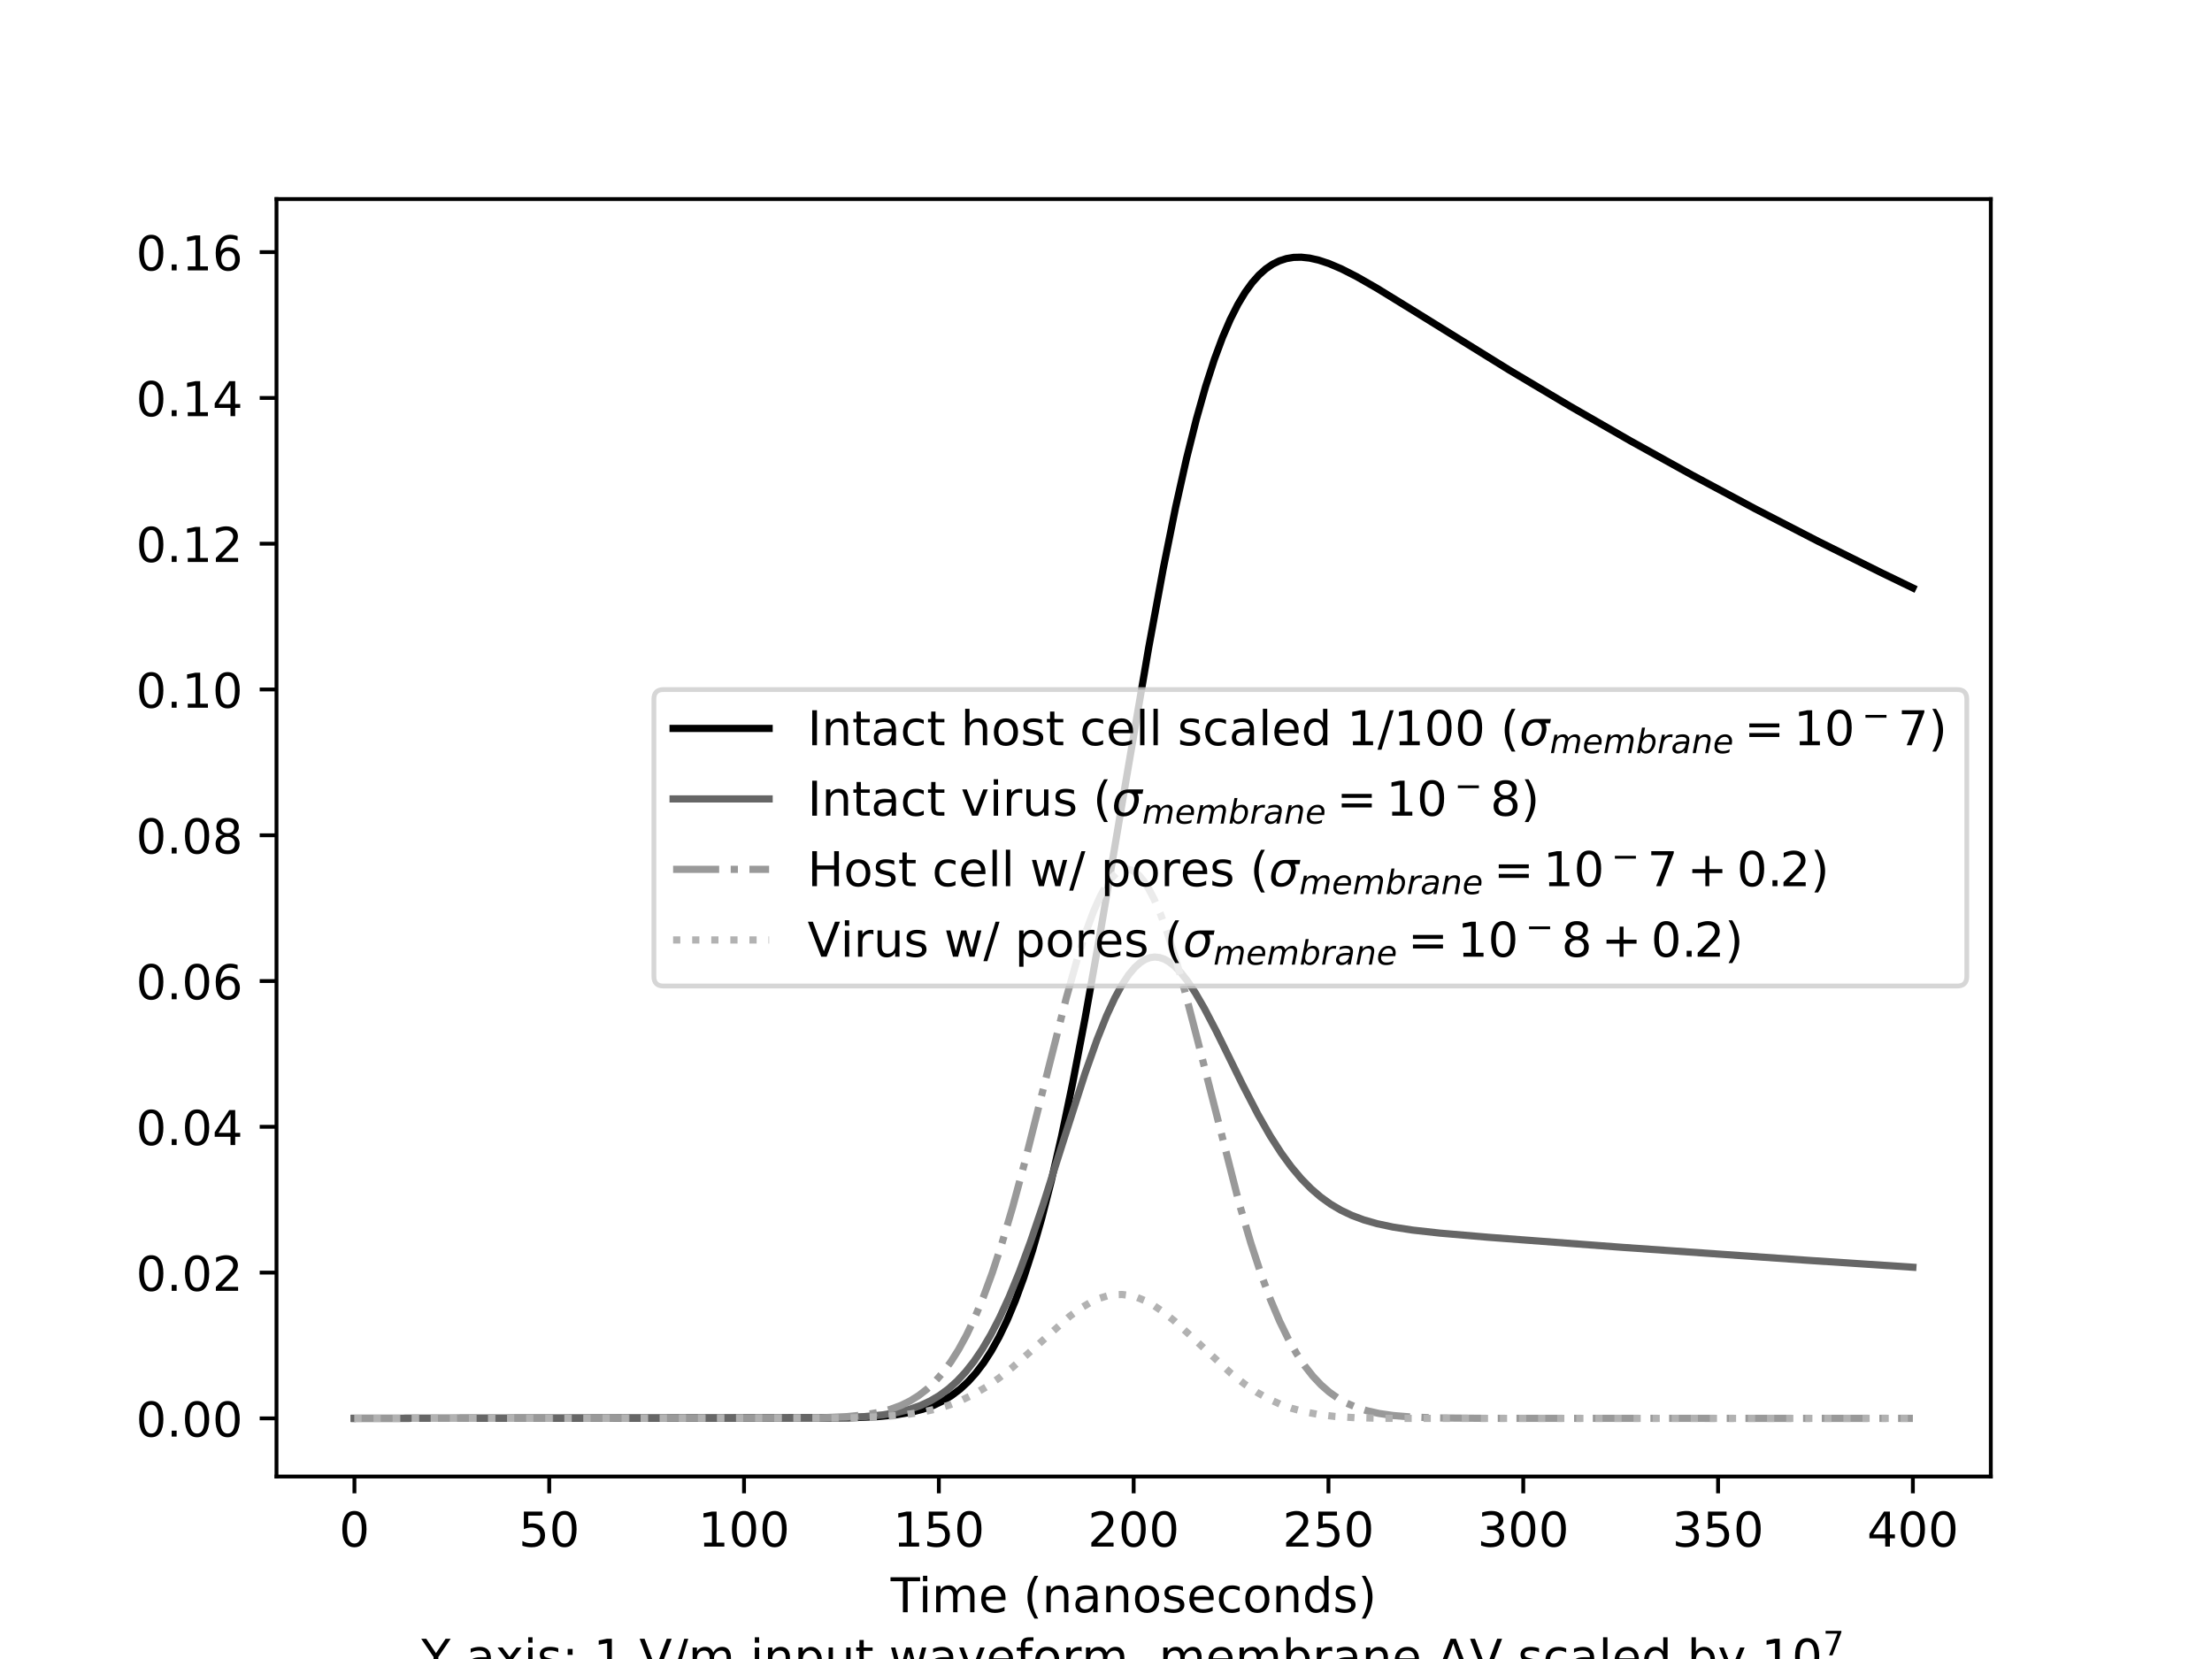 <?xml version="1.0" encoding="utf-8" standalone="no"?>
<!DOCTYPE svg PUBLIC "-//W3C//DTD SVG 1.1//EN"
  "http://www.w3.org/Graphics/SVG/1.1/DTD/svg11.dtd">
<!-- Created with matplotlib (https://matplotlib.org/) -->
<svg height="345.6pt" version="1.1" viewBox="0 0 460.8 345.6" width="460.8pt" xmlns="http://www.w3.org/2000/svg" xmlns:xlink="http://www.w3.org/1999/xlink">
 <defs>
  <style type="text/css">
*{stroke-linecap:butt;stroke-linejoin:round;}
  </style>
 </defs>
 <g id="figure_1">
  <g id="patch_1">
   <path d="M 0 345.6 
L 460.8 345.6 
L 460.8 0 
L 0 0 
z
" style="fill:#ffffff;"/>
  </g>
  <g id="axes_1">
   <g id="patch_2">
    <path d="M 57.6 307.584 
L 414.72 307.584 
L 414.72 41.472 
L 57.6 41.472 
z
" style="fill:#ffffff;"/>
   </g>
   <g id="matplotlib.axis_1">
    <g id="xtick_1">
     <g id="line2d_1">
      <defs>
       <path d="M 0 0 
L 0 3.5 
" id="m7f84794f5f" style="stroke:#000000;stroke-width:0.8;"/>
      </defs>
      <g>
       <use style="stroke:#000000;stroke-width:0.8;" x="73.833" xlink:href="#m7f84794f5f" y="307.584"/>
      </g>
     </g>
     <g id="text_1">
      <!-- 0 -->
      <defs>
       <path d="M 31.781 66.406 
Q 24.172 66.406 20.328 58.906 
Q 16.5 51.422 16.5 36.375 
Q 16.5 21.391 20.328 13.891 
Q 24.172 6.391 31.781 6.391 
Q 39.453 6.391 43.281 13.891 
Q 47.125 21.391 47.125 36.375 
Q 47.125 51.422 43.281 58.906 
Q 39.453 66.406 31.781 66.406 
z
M 31.781 74.219 
Q 44.047 74.219 50.516 64.516 
Q 56.984 54.828 56.984 36.375 
Q 56.984 17.969 50.516 8.266 
Q 44.047 -1.422 31.781 -1.422 
Q 19.531 -1.422 13.062 8.266 
Q 6.594 17.969 6.594 36.375 
Q 6.594 54.828 13.062 64.516 
Q 19.531 74.219 31.781 74.219 
z
" id="DejaVuSans-48"/>
      </defs>
      <g transform="translate(70.651 322.182)scale(0.1 -0.1)">
       <use xlink:href="#DejaVuSans-48"/>
      </g>
     </g>
    </g>
    <g id="xtick_2">
     <g id="line2d_2">
      <g>
       <use style="stroke:#000000;stroke-width:0.8;" x="114.415" xlink:href="#m7f84794f5f" y="307.584"/>
      </g>
     </g>
     <g id="text_2">
      <!-- 50 -->
      <defs>
       <path d="M 10.797 72.906 
L 49.516 72.906 
L 49.516 64.594 
L 19.828 64.594 
L 19.828 46.734 
Q 21.969 47.469 24.109 47.828 
Q 26.266 48.188 28.422 48.188 
Q 40.625 48.188 47.75 41.5 
Q 54.891 34.812 54.891 23.391 
Q 54.891 11.625 47.562 5.094 
Q 40.234 -1.422 26.906 -1.422 
Q 22.312 -1.422 17.547 -0.641 
Q 12.797 0.141 7.719 1.703 
L 7.719 11.625 
Q 12.109 9.234 16.797 8.062 
Q 21.484 6.891 26.703 6.891 
Q 35.156 6.891 40.078 11.328 
Q 45.016 15.766 45.016 23.391 
Q 45.016 31 40.078 35.438 
Q 35.156 39.891 26.703 39.891 
Q 22.75 39.891 18.812 39.016 
Q 14.891 38.141 10.797 36.281 
z
" id="DejaVuSans-53"/>
      </defs>
      <g transform="translate(108.052 322.182)scale(0.1 -0.1)">
       <use xlink:href="#DejaVuSans-53"/>
       <use x="63.623" xlink:href="#DejaVuSans-48"/>
      </g>
     </g>
    </g>
    <g id="xtick_3">
     <g id="line2d_3">
      <g>
       <use style="stroke:#000000;stroke-width:0.8;" x="154.996" xlink:href="#m7f84794f5f" y="307.584"/>
      </g>
     </g>
     <g id="text_3">
      <!-- 100 -->
      <defs>
       <path d="M 12.406 8.297 
L 28.516 8.297 
L 28.516 63.922 
L 10.984 60.406 
L 10.984 69.391 
L 28.422 72.906 
L 38.281 72.906 
L 38.281 8.297 
L 54.391 8.297 
L 54.391 0 
L 12.406 0 
z
" id="DejaVuSans-49"/>
      </defs>
      <g transform="translate(145.453 322.182)scale(0.1 -0.1)">
       <use xlink:href="#DejaVuSans-49"/>
       <use x="63.623" xlink:href="#DejaVuSans-48"/>
       <use x="127.246" xlink:href="#DejaVuSans-48"/>
      </g>
     </g>
    </g>
    <g id="xtick_4">
     <g id="line2d_4">
      <g>
       <use style="stroke:#000000;stroke-width:0.8;" x="195.578" xlink:href="#m7f84794f5f" y="307.584"/>
      </g>
     </g>
     <g id="text_4">
      <!-- 150 -->
      <g transform="translate(186.034 322.182)scale(0.1 -0.1)">
       <use xlink:href="#DejaVuSans-49"/>
       <use x="63.623" xlink:href="#DejaVuSans-53"/>
       <use x="127.246" xlink:href="#DejaVuSans-48"/>
      </g>
     </g>
    </g>
    <g id="xtick_5">
     <g id="line2d_5">
      <g>
       <use style="stroke:#000000;stroke-width:0.8;" x="236.16" xlink:href="#m7f84794f5f" y="307.584"/>
      </g>
     </g>
     <g id="text_5">
      <!-- 200 -->
      <defs>
       <path d="M 19.188 8.297 
L 53.609 8.297 
L 53.609 0 
L 7.328 0 
L 7.328 8.297 
Q 12.938 14.109 22.625 23.891 
Q 32.328 33.688 34.812 36.531 
Q 39.547 41.844 41.422 45.531 
Q 43.312 49.219 43.312 52.781 
Q 43.312 58.594 39.234 62.25 
Q 35.156 65.922 28.609 65.922 
Q 23.969 65.922 18.812 64.312 
Q 13.672 62.703 7.812 59.422 
L 7.812 69.391 
Q 13.766 71.781 18.938 73 
Q 24.125 74.219 28.422 74.219 
Q 39.75 74.219 46.484 68.547 
Q 53.219 62.891 53.219 53.422 
Q 53.219 48.922 51.531 44.891 
Q 49.859 40.875 45.406 35.406 
Q 44.188 33.984 37.641 27.219 
Q 31.109 20.453 19.188 8.297 
z
" id="DejaVuSans-50"/>
      </defs>
      <g transform="translate(226.616 322.182)scale(0.1 -0.1)">
       <use xlink:href="#DejaVuSans-50"/>
       <use x="63.623" xlink:href="#DejaVuSans-48"/>
       <use x="127.246" xlink:href="#DejaVuSans-48"/>
      </g>
     </g>
    </g>
    <g id="xtick_6">
     <g id="line2d_6">
      <g>
       <use style="stroke:#000000;stroke-width:0.8;" x="276.742" xlink:href="#m7f84794f5f" y="307.584"/>
      </g>
     </g>
     <g id="text_6">
      <!-- 250 -->
      <g transform="translate(267.198 322.182)scale(0.1 -0.1)">
       <use xlink:href="#DejaVuSans-50"/>
       <use x="63.623" xlink:href="#DejaVuSans-53"/>
       <use x="127.246" xlink:href="#DejaVuSans-48"/>
      </g>
     </g>
    </g>
    <g id="xtick_7">
     <g id="line2d_7">
      <g>
       <use style="stroke:#000000;stroke-width:0.8;" x="317.324" xlink:href="#m7f84794f5f" y="307.584"/>
      </g>
     </g>
     <g id="text_7">
      <!-- 300 -->
      <defs>
       <path d="M 40.578 39.312 
Q 47.656 37.797 51.625 33 
Q 55.609 28.219 55.609 21.188 
Q 55.609 10.406 48.188 4.484 
Q 40.766 -1.422 27.094 -1.422 
Q 22.516 -1.422 17.656 -0.516 
Q 12.797 0.391 7.625 2.203 
L 7.625 11.719 
Q 11.719 9.328 16.594 8.109 
Q 21.484 6.891 26.812 6.891 
Q 36.078 6.891 40.938 10.547 
Q 45.797 14.203 45.797 21.188 
Q 45.797 27.641 41.281 31.266 
Q 36.766 34.906 28.719 34.906 
L 20.219 34.906 
L 20.219 43.016 
L 29.109 43.016 
Q 36.375 43.016 40.234 45.922 
Q 44.094 48.828 44.094 54.297 
Q 44.094 59.906 40.109 62.906 
Q 36.141 65.922 28.719 65.922 
Q 24.656 65.922 20.016 65.031 
Q 15.375 64.156 9.812 62.312 
L 9.812 71.094 
Q 15.438 72.656 20.344 73.438 
Q 25.25 74.219 29.594 74.219 
Q 40.828 74.219 47.359 69.109 
Q 53.906 64.016 53.906 55.328 
Q 53.906 49.266 50.438 45.094 
Q 46.969 40.922 40.578 39.312 
z
" id="DejaVuSans-51"/>
      </defs>
      <g transform="translate(307.78 322.182)scale(0.1 -0.1)">
       <use xlink:href="#DejaVuSans-51"/>
       <use x="63.623" xlink:href="#DejaVuSans-48"/>
       <use x="127.246" xlink:href="#DejaVuSans-48"/>
      </g>
     </g>
    </g>
    <g id="xtick_8">
     <g id="line2d_8">
      <g>
       <use style="stroke:#000000;stroke-width:0.8;" x="357.905" xlink:href="#m7f84794f5f" y="307.584"/>
      </g>
     </g>
     <g id="text_8">
      <!-- 350 -->
      <g transform="translate(348.362 322.182)scale(0.1 -0.1)">
       <use xlink:href="#DejaVuSans-51"/>
       <use x="63.623" xlink:href="#DejaVuSans-53"/>
       <use x="127.246" xlink:href="#DejaVuSans-48"/>
      </g>
     </g>
    </g>
    <g id="xtick_9">
     <g id="line2d_9">
      <g>
       <use style="stroke:#000000;stroke-width:0.8;" x="398.487" xlink:href="#m7f84794f5f" y="307.584"/>
      </g>
     </g>
     <g id="text_9">
      <!-- 400 -->
      <defs>
       <path d="M 37.797 64.312 
L 12.891 25.391 
L 37.797 25.391 
z
M 35.203 72.906 
L 47.609 72.906 
L 47.609 25.391 
L 58.016 25.391 
L 58.016 17.188 
L 47.609 17.188 
L 47.609 0 
L 37.797 0 
L 37.797 17.188 
L 4.891 17.188 
L 4.891 26.703 
z
" id="DejaVuSans-52"/>
      </defs>
      <g transform="translate(388.944 322.182)scale(0.1 -0.1)">
       <use xlink:href="#DejaVuSans-52"/>
       <use x="63.623" xlink:href="#DejaVuSans-48"/>
       <use x="127.246" xlink:href="#DejaVuSans-48"/>
      </g>
     </g>
    </g>
    <g id="text_10">
     <!-- Time (nanoseconds) -->
     <defs>
      <path d="M -0.297 72.906 
L 61.375 72.906 
L 61.375 64.594 
L 35.5 64.594 
L 35.5 0 
L 25.594 0 
L 25.594 64.594 
L -0.297 64.594 
z
" id="DejaVuSans-84"/>
      <path d="M 9.422 54.688 
L 18.406 54.688 
L 18.406 0 
L 9.422 0 
z
M 9.422 75.984 
L 18.406 75.984 
L 18.406 64.594 
L 9.422 64.594 
z
" id="DejaVuSans-105"/>
      <path d="M 52 44.188 
Q 55.375 50.25 60.062 53.125 
Q 64.75 56 71.094 56 
Q 79.641 56 84.281 50.016 
Q 88.922 44.047 88.922 33.016 
L 88.922 0 
L 79.891 0 
L 79.891 32.719 
Q 79.891 40.578 77.094 44.375 
Q 74.312 48.188 68.609 48.188 
Q 61.625 48.188 57.562 43.547 
Q 53.516 38.922 53.516 30.906 
L 53.516 0 
L 44.484 0 
L 44.484 32.719 
Q 44.484 40.625 41.703 44.406 
Q 38.922 48.188 33.109 48.188 
Q 26.219 48.188 22.156 43.531 
Q 18.109 38.875 18.109 30.906 
L 18.109 0 
L 9.078 0 
L 9.078 54.688 
L 18.109 54.688 
L 18.109 46.188 
Q 21.188 51.219 25.484 53.609 
Q 29.781 56 35.688 56 
Q 41.656 56 45.828 52.969 
Q 50 49.953 52 44.188 
z
" id="DejaVuSans-109"/>
      <path d="M 56.203 29.594 
L 56.203 25.203 
L 14.891 25.203 
Q 15.484 15.922 20.484 11.062 
Q 25.484 6.203 34.422 6.203 
Q 39.594 6.203 44.453 7.469 
Q 49.312 8.734 54.109 11.281 
L 54.109 2.781 
Q 49.266 0.734 44.188 -0.344 
Q 39.109 -1.422 33.891 -1.422 
Q 20.797 -1.422 13.156 6.188 
Q 5.516 13.812 5.516 26.812 
Q 5.516 40.234 12.766 48.109 
Q 20.016 56 32.328 56 
Q 43.359 56 49.781 48.891 
Q 56.203 41.797 56.203 29.594 
z
M 47.219 32.234 
Q 47.125 39.594 43.094 43.984 
Q 39.062 48.391 32.422 48.391 
Q 24.906 48.391 20.391 44.141 
Q 15.875 39.891 15.188 32.172 
z
" id="DejaVuSans-101"/>
      <path id="DejaVuSans-32"/>
      <path d="M 31 75.875 
Q 24.469 64.656 21.281 53.656 
Q 18.109 42.672 18.109 31.391 
Q 18.109 20.125 21.312 9.062 
Q 24.516 -2 31 -13.188 
L 23.188 -13.188 
Q 15.875 -1.703 12.234 9.375 
Q 8.594 20.453 8.594 31.391 
Q 8.594 42.281 12.203 53.312 
Q 15.828 64.359 23.188 75.875 
z
" id="DejaVuSans-40"/>
      <path d="M 54.891 33.016 
L 54.891 0 
L 45.906 0 
L 45.906 32.719 
Q 45.906 40.484 42.875 44.328 
Q 39.844 48.188 33.797 48.188 
Q 26.516 48.188 22.312 43.547 
Q 18.109 38.922 18.109 30.906 
L 18.109 0 
L 9.078 0 
L 9.078 54.688 
L 18.109 54.688 
L 18.109 46.188 
Q 21.344 51.125 25.703 53.562 
Q 30.078 56 35.797 56 
Q 45.219 56 50.047 50.172 
Q 54.891 44.344 54.891 33.016 
z
" id="DejaVuSans-110"/>
      <path d="M 34.281 27.484 
Q 23.391 27.484 19.188 25 
Q 14.984 22.516 14.984 16.5 
Q 14.984 11.719 18.141 8.906 
Q 21.297 6.109 26.703 6.109 
Q 34.188 6.109 38.703 11.406 
Q 43.219 16.703 43.219 25.484 
L 43.219 27.484 
z
M 52.203 31.203 
L 52.203 0 
L 43.219 0 
L 43.219 8.297 
Q 40.141 3.328 35.547 0.953 
Q 30.953 -1.422 24.312 -1.422 
Q 15.922 -1.422 10.953 3.297 
Q 6 8.016 6 15.922 
Q 6 25.141 12.172 29.828 
Q 18.359 34.516 30.609 34.516 
L 43.219 34.516 
L 43.219 35.406 
Q 43.219 41.609 39.141 45 
Q 35.062 48.391 27.688 48.391 
Q 23 48.391 18.547 47.266 
Q 14.109 46.141 10.016 43.891 
L 10.016 52.203 
Q 14.938 54.109 19.578 55.047 
Q 24.219 56 28.609 56 
Q 40.484 56 46.344 49.844 
Q 52.203 43.703 52.203 31.203 
z
" id="DejaVuSans-97"/>
      <path d="M 30.609 48.391 
Q 23.391 48.391 19.188 42.75 
Q 14.984 37.109 14.984 27.297 
Q 14.984 17.484 19.156 11.844 
Q 23.344 6.203 30.609 6.203 
Q 37.797 6.203 41.984 11.859 
Q 46.188 17.531 46.188 27.297 
Q 46.188 37.016 41.984 42.703 
Q 37.797 48.391 30.609 48.391 
z
M 30.609 56 
Q 42.328 56 49.016 48.375 
Q 55.719 40.766 55.719 27.297 
Q 55.719 13.875 49.016 6.219 
Q 42.328 -1.422 30.609 -1.422 
Q 18.844 -1.422 12.172 6.219 
Q 5.516 13.875 5.516 27.297 
Q 5.516 40.766 12.172 48.375 
Q 18.844 56 30.609 56 
z
" id="DejaVuSans-111"/>
      <path d="M 44.281 53.078 
L 44.281 44.578 
Q 40.484 46.531 36.375 47.5 
Q 32.281 48.484 27.875 48.484 
Q 21.188 48.484 17.844 46.438 
Q 14.5 44.391 14.5 40.281 
Q 14.5 37.156 16.891 35.375 
Q 19.281 33.594 26.516 31.984 
L 29.594 31.297 
Q 39.156 29.25 43.188 25.516 
Q 47.219 21.781 47.219 15.094 
Q 47.219 7.469 41.188 3.016 
Q 35.156 -1.422 24.609 -1.422 
Q 20.219 -1.422 15.453 -0.562 
Q 10.688 0.297 5.422 2 
L 5.422 11.281 
Q 10.406 8.688 15.234 7.391 
Q 20.062 6.109 24.812 6.109 
Q 31.156 6.109 34.562 8.281 
Q 37.984 10.453 37.984 14.406 
Q 37.984 18.062 35.516 20.016 
Q 33.062 21.969 24.703 23.781 
L 21.578 24.516 
Q 13.234 26.266 9.516 29.906 
Q 5.812 33.547 5.812 39.891 
Q 5.812 47.609 11.281 51.797 
Q 16.75 56 26.812 56 
Q 31.781 56 36.172 55.266 
Q 40.578 54.547 44.281 53.078 
z
" id="DejaVuSans-115"/>
      <path d="M 48.781 52.594 
L 48.781 44.188 
Q 44.969 46.297 41.141 47.344 
Q 37.312 48.391 33.406 48.391 
Q 24.656 48.391 19.812 42.844 
Q 14.984 37.312 14.984 27.297 
Q 14.984 17.281 19.812 11.734 
Q 24.656 6.203 33.406 6.203 
Q 37.312 6.203 41.141 7.25 
Q 44.969 8.297 48.781 10.406 
L 48.781 2.094 
Q 45.016 0.344 40.984 -0.531 
Q 36.969 -1.422 32.422 -1.422 
Q 20.062 -1.422 12.781 6.344 
Q 5.516 14.109 5.516 27.297 
Q 5.516 40.672 12.859 48.328 
Q 20.219 56 33.016 56 
Q 37.156 56 41.109 55.141 
Q 45.062 54.297 48.781 52.594 
z
" id="DejaVuSans-99"/>
      <path d="M 45.406 46.391 
L 45.406 75.984 
L 54.391 75.984 
L 54.391 0 
L 45.406 0 
L 45.406 8.203 
Q 42.578 3.328 38.25 0.953 
Q 33.938 -1.422 27.875 -1.422 
Q 17.969 -1.422 11.734 6.484 
Q 5.516 14.406 5.516 27.297 
Q 5.516 40.188 11.734 48.094 
Q 17.969 56 27.875 56 
Q 33.938 56 38.25 53.625 
Q 42.578 51.266 45.406 46.391 
z
M 14.797 27.297 
Q 14.797 17.391 18.875 11.75 
Q 22.953 6.109 30.078 6.109 
Q 37.203 6.109 41.297 11.75 
Q 45.406 17.391 45.406 27.297 
Q 45.406 37.203 41.297 42.844 
Q 37.203 48.484 30.078 48.484 
Q 22.953 48.484 18.875 42.844 
Q 14.797 37.203 14.797 27.297 
z
" id="DejaVuSans-100"/>
      <path d="M 8.016 75.875 
L 15.828 75.875 
Q 23.141 64.359 26.781 53.312 
Q 30.422 42.281 30.422 31.391 
Q 30.422 20.453 26.781 9.375 
Q 23.141 -1.703 15.828 -13.188 
L 8.016 -13.188 
Q 14.5 -2 17.703 9.062 
Q 20.906 20.125 20.906 31.391 
Q 20.906 42.672 17.703 53.656 
Q 14.5 64.656 8.016 75.875 
z
" id="DejaVuSans-41"/>
     </defs>
     <g transform="translate(185.537 335.861)scale(0.1 -0.1)">
      <use xlink:href="#DejaVuSans-84"/>
      <use x="57.959" xlink:href="#DejaVuSans-105"/>
      <use x="85.742" xlink:href="#DejaVuSans-109"/>
      <use x="183.154" xlink:href="#DejaVuSans-101"/>
      <use x="244.678" xlink:href="#DejaVuSans-32"/>
      <use x="276.465" xlink:href="#DejaVuSans-40"/>
      <use x="315.479" xlink:href="#DejaVuSans-110"/>
      <use x="378.857" xlink:href="#DejaVuSans-97"/>
      <use x="440.137" xlink:href="#DejaVuSans-110"/>
      <use x="503.516" xlink:href="#DejaVuSans-111"/>
      <use x="564.697" xlink:href="#DejaVuSans-115"/>
      <use x="616.797" xlink:href="#DejaVuSans-101"/>
      <use x="678.32" xlink:href="#DejaVuSans-99"/>
      <use x="733.301" xlink:href="#DejaVuSans-111"/>
      <use x="794.482" xlink:href="#DejaVuSans-110"/>
      <use x="857.861" xlink:href="#DejaVuSans-100"/>
      <use x="921.338" xlink:href="#DejaVuSans-115"/>
      <use x="973.438" xlink:href="#DejaVuSans-41"/>
     </g>
     <!-- Y axis: 1 V/m input waveform, membrane $\Delta$V scaled by $10^7$ -->
     <defs>
      <path d="M -0.203 72.906 
L 10.406 72.906 
L 30.609 42.922 
L 50.688 72.906 
L 61.281 72.906 
L 35.5 34.719 
L 35.5 0 
L 25.594 0 
L 25.594 34.719 
z
" id="DejaVuSans-89"/>
      <path d="M 54.891 54.688 
L 35.109 28.078 
L 55.906 0 
L 45.312 0 
L 29.391 21.484 
L 13.484 0 
L 2.875 0 
L 24.125 28.609 
L 4.688 54.688 
L 15.281 54.688 
L 29.781 35.203 
L 44.281 54.688 
z
" id="DejaVuSans-120"/>
      <path d="M 11.719 12.406 
L 22.016 12.406 
L 22.016 0 
L 11.719 0 
z
M 11.719 51.703 
L 22.016 51.703 
L 22.016 39.312 
L 11.719 39.312 
z
" id="DejaVuSans-58"/>
      <path d="M 28.609 0 
L 0.781 72.906 
L 11.078 72.906 
L 34.188 11.531 
L 57.328 72.906 
L 67.578 72.906 
L 39.797 0 
z
" id="DejaVuSans-86"/>
      <path d="M 25.391 72.906 
L 33.688 72.906 
L 8.297 -9.281 
L 0 -9.281 
z
" id="DejaVuSans-47"/>
      <path d="M 18.109 8.203 
L 18.109 -20.797 
L 9.078 -20.797 
L 9.078 54.688 
L 18.109 54.688 
L 18.109 46.391 
Q 20.953 51.266 25.266 53.625 
Q 29.594 56 35.594 56 
Q 45.562 56 51.781 48.094 
Q 58.016 40.188 58.016 27.297 
Q 58.016 14.406 51.781 6.484 
Q 45.562 -1.422 35.594 -1.422 
Q 29.594 -1.422 25.266 0.953 
Q 20.953 3.328 18.109 8.203 
z
M 48.688 27.297 
Q 48.688 37.203 44.609 42.844 
Q 40.531 48.484 33.406 48.484 
Q 26.266 48.484 22.188 42.844 
Q 18.109 37.203 18.109 27.297 
Q 18.109 17.391 22.188 11.75 
Q 26.266 6.109 33.406 6.109 
Q 40.531 6.109 44.609 11.75 
Q 48.688 17.391 48.688 27.297 
z
" id="DejaVuSans-112"/>
      <path d="M 8.5 21.578 
L 8.5 54.688 
L 17.484 54.688 
L 17.484 21.922 
Q 17.484 14.156 20.5 10.266 
Q 23.531 6.391 29.594 6.391 
Q 36.859 6.391 41.078 11.031 
Q 45.312 15.672 45.312 23.688 
L 45.312 54.688 
L 54.297 54.688 
L 54.297 0 
L 45.312 0 
L 45.312 8.406 
Q 42.047 3.422 37.719 1 
Q 33.406 -1.422 27.688 -1.422 
Q 18.266 -1.422 13.375 4.438 
Q 8.5 10.297 8.5 21.578 
z
M 31.109 56 
z
" id="DejaVuSans-117"/>
      <path d="M 18.312 70.219 
L 18.312 54.688 
L 36.812 54.688 
L 36.812 47.703 
L 18.312 47.703 
L 18.312 18.016 
Q 18.312 11.328 20.141 9.422 
Q 21.969 7.516 27.594 7.516 
L 36.812 7.516 
L 36.812 0 
L 27.594 0 
Q 17.188 0 13.234 3.875 
Q 9.281 7.766 9.281 18.016 
L 9.281 47.703 
L 2.688 47.703 
L 2.688 54.688 
L 9.281 54.688 
L 9.281 70.219 
z
" id="DejaVuSans-116"/>
      <path d="M 4.203 54.688 
L 13.188 54.688 
L 24.422 12.016 
L 35.594 54.688 
L 46.188 54.688 
L 57.422 12.016 
L 68.609 54.688 
L 77.594 54.688 
L 63.281 0 
L 52.688 0 
L 40.922 44.828 
L 29.109 0 
L 18.5 0 
z
" id="DejaVuSans-119"/>
      <path d="M 2.984 54.688 
L 12.5 54.688 
L 29.594 8.797 
L 46.688 54.688 
L 56.203 54.688 
L 35.688 0 
L 23.484 0 
z
" id="DejaVuSans-118"/>
      <path d="M 37.109 75.984 
L 37.109 68.5 
L 28.516 68.5 
Q 23.688 68.5 21.797 66.547 
Q 19.922 64.594 19.922 59.516 
L 19.922 54.688 
L 34.719 54.688 
L 34.719 47.703 
L 19.922 47.703 
L 19.922 0 
L 10.891 0 
L 10.891 47.703 
L 2.297 47.703 
L 2.297 54.688 
L 10.891 54.688 
L 10.891 58.5 
Q 10.891 67.625 15.141 71.797 
Q 19.391 75.984 28.609 75.984 
z
" id="DejaVuSans-102"/>
      <path d="M 41.109 46.297 
Q 39.594 47.172 37.812 47.578 
Q 36.031 48 33.891 48 
Q 26.266 48 22.188 43.047 
Q 18.109 38.094 18.109 28.812 
L 18.109 0 
L 9.078 0 
L 9.078 54.688 
L 18.109 54.688 
L 18.109 46.188 
Q 20.953 51.172 25.484 53.578 
Q 30.031 56 36.531 56 
Q 37.453 56 38.578 55.875 
Q 39.703 55.766 41.062 55.516 
z
" id="DejaVuSans-114"/>
      <path d="M 11.719 12.406 
L 22.016 12.406 
L 22.016 4 
L 14.016 -11.625 
L 7.719 -11.625 
L 11.719 4 
z
" id="DejaVuSans-44"/>
      <path d="M 48.688 27.297 
Q 48.688 37.203 44.609 42.844 
Q 40.531 48.484 33.406 48.484 
Q 26.266 48.484 22.188 42.844 
Q 18.109 37.203 18.109 27.297 
Q 18.109 17.391 22.188 11.75 
Q 26.266 6.109 33.406 6.109 
Q 40.531 6.109 44.609 11.75 
Q 48.688 17.391 48.688 27.297 
z
M 18.109 46.391 
Q 20.953 51.266 25.266 53.625 
Q 29.594 56 35.594 56 
Q 45.562 56 51.781 48.094 
Q 58.016 40.188 58.016 27.297 
Q 58.016 14.406 51.781 6.484 
Q 45.562 -1.422 35.594 -1.422 
Q 29.594 -1.422 25.266 0.953 
Q 20.953 3.328 18.109 8.203 
L 18.109 0 
L 9.078 0 
L 9.078 75.984 
L 18.109 75.984 
z
" id="DejaVuSans-98"/>
      <path d="M 34.188 63.188 
L 14.156 8.203 
L 54.25 8.203 
z
M 0.781 0 
L 28.609 72.906 
L 39.797 72.906 
L 67.578 0 
z
" id="DejaVuSans-916"/>
      <path d="M 9.422 75.984 
L 18.406 75.984 
L 18.406 0 
L 9.422 0 
z
" id="DejaVuSans-108"/>
      <path d="M 32.172 -5.078 
Q 28.375 -14.844 24.75 -17.812 
Q 21.141 -20.797 15.094 -20.797 
L 7.906 -20.797 
L 7.906 -13.281 
L 13.188 -13.281 
Q 16.891 -13.281 18.938 -11.516 
Q 21 -9.766 23.484 -3.219 
L 25.094 0.875 
L 2.984 54.688 
L 12.5 54.688 
L 29.594 11.922 
L 46.688 54.688 
L 56.203 54.688 
z
" id="DejaVuSans-121"/>
      <path d="M 8.203 72.906 
L 55.078 72.906 
L 55.078 68.703 
L 28.609 0 
L 18.312 0 
L 43.219 64.594 
L 8.203 64.594 
z
" id="DejaVuSans-55"/>
     </defs>
     <g transform="translate(87.76 348.74)scale(0.1 -0.1)">
      <use transform="translate(0 0.684)" xlink:href="#DejaVuSans-89"/>
      <use transform="translate(61.084 0.684)" xlink:href="#DejaVuSans-32"/>
      <use transform="translate(92.871 0.684)" xlink:href="#DejaVuSans-97"/>
      <use transform="translate(154.15 0.684)" xlink:href="#DejaVuSans-120"/>
      <use transform="translate(213.33 0.684)" xlink:href="#DejaVuSans-105"/>
      <use transform="translate(241.113 0.684)" xlink:href="#DejaVuSans-115"/>
      <use transform="translate(293.213 0.684)" xlink:href="#DejaVuSans-58"/>
      <use transform="translate(326.904 0.684)" xlink:href="#DejaVuSans-32"/>
      <use transform="translate(358.691 0.684)" xlink:href="#DejaVuSans-49"/>
      <use transform="translate(422.314 0.684)" xlink:href="#DejaVuSans-32"/>
      <use transform="translate(454.102 0.684)" xlink:href="#DejaVuSans-86"/>
      <use transform="translate(522.51 0.684)" xlink:href="#DejaVuSans-47"/>
      <use transform="translate(556.201 0.684)" xlink:href="#DejaVuSans-109"/>
      <use transform="translate(653.613 0.684)" xlink:href="#DejaVuSans-32"/>
      <use transform="translate(685.4 0.684)" xlink:href="#DejaVuSans-105"/>
      <use transform="translate(713.184 0.684)" xlink:href="#DejaVuSans-110"/>
      <use transform="translate(776.562 0.684)" xlink:href="#DejaVuSans-112"/>
      <use transform="translate(840.039 0.684)" xlink:href="#DejaVuSans-117"/>
      <use transform="translate(903.418 0.684)" xlink:href="#DejaVuSans-116"/>
      <use transform="translate(942.627 0.684)" xlink:href="#DejaVuSans-32"/>
      <use transform="translate(974.414 0.684)" xlink:href="#DejaVuSans-119"/>
      <use transform="translate(1056.201 0.684)" xlink:href="#DejaVuSans-97"/>
      <use transform="translate(1117.48 0.684)" xlink:href="#DejaVuSans-118"/>
      <use transform="translate(1176.66 0.684)" xlink:href="#DejaVuSans-101"/>
      <use transform="translate(1238.184 0.684)" xlink:href="#DejaVuSans-102"/>
      <use transform="translate(1273.389 0.684)" xlink:href="#DejaVuSans-111"/>
      <use transform="translate(1334.57 0.684)" xlink:href="#DejaVuSans-114"/>
      <use transform="translate(1375.684 0.684)" xlink:href="#DejaVuSans-109"/>
      <use transform="translate(1473.096 0.684)" xlink:href="#DejaVuSans-44"/>
      <use transform="translate(1504.883 0.684)" xlink:href="#DejaVuSans-32"/>
      <use transform="translate(1536.67 0.684)" xlink:href="#DejaVuSans-109"/>
      <use transform="translate(1634.082 0.684)" xlink:href="#DejaVuSans-101"/>
      <use transform="translate(1695.605 0.684)" xlink:href="#DejaVuSans-109"/>
      <use transform="translate(1793.018 0.684)" xlink:href="#DejaVuSans-98"/>
      <use transform="translate(1856.494 0.684)" xlink:href="#DejaVuSans-114"/>
      <use transform="translate(1897.607 0.684)" xlink:href="#DejaVuSans-97"/>
      <use transform="translate(1958.887 0.684)" xlink:href="#DejaVuSans-110"/>
      <use transform="translate(2022.266 0.684)" xlink:href="#DejaVuSans-101"/>
      <use transform="translate(2083.789 0.684)" xlink:href="#DejaVuSans-32"/>
      <use transform="translate(2115.576 0.684)" xlink:href="#DejaVuSans-916"/>
      <use transform="translate(2183.984 0.684)" xlink:href="#DejaVuSans-86"/>
      <use transform="translate(2252.393 0.684)" xlink:href="#DejaVuSans-32"/>
      <use transform="translate(2284.18 0.684)" xlink:href="#DejaVuSans-115"/>
      <use transform="translate(2336.279 0.684)" xlink:href="#DejaVuSans-99"/>
      <use transform="translate(2391.26 0.684)" xlink:href="#DejaVuSans-97"/>
      <use transform="translate(2452.539 0.684)" xlink:href="#DejaVuSans-108"/>
      <use transform="translate(2480.322 0.684)" xlink:href="#DejaVuSans-101"/>
      <use transform="translate(2541.846 0.684)" xlink:href="#DejaVuSans-100"/>
      <use transform="translate(2605.322 0.684)" xlink:href="#DejaVuSans-32"/>
      <use transform="translate(2637.109 0.684)" xlink:href="#DejaVuSans-98"/>
      <use transform="translate(2700.586 0.684)" xlink:href="#DejaVuSans-121"/>
      <use transform="translate(2759.766 0.684)" xlink:href="#DejaVuSans-32"/>
      <use transform="translate(2791.553 0.684)" xlink:href="#DejaVuSans-49"/>
      <use transform="translate(2855.176 0.684)" xlink:href="#DejaVuSans-48"/>
      <use transform="translate(2919.756 38.966)scale(0.7)" xlink:href="#DejaVuSans-55"/>
     </g>
    </g>
   </g>
   <g id="matplotlib.axis_2">
    <g id="ytick_1">
     <g id="line2d_10">
      <defs>
       <path d="M 0 0 
L -3.5 0 
" id="m736d394c15" style="stroke:#000000;stroke-width:0.8;"/>
      </defs>
      <g>
       <use style="stroke:#000000;stroke-width:0.8;" x="57.6" xlink:href="#m736d394c15" y="295.471"/>
      </g>
     </g>
     <g id="text_11">
      <!-- 0.00 -->
      <defs>
       <path d="M 10.688 12.406 
L 21 12.406 
L 21 0 
L 10.688 0 
z
" id="DejaVuSans-46"/>
      </defs>
      <g transform="translate(28.334 299.27)scale(0.1 -0.1)">
       <use xlink:href="#DejaVuSans-48"/>
       <use x="63.623" xlink:href="#DejaVuSans-46"/>
       <use x="95.41" xlink:href="#DejaVuSans-48"/>
       <use x="159.033" xlink:href="#DejaVuSans-48"/>
      </g>
     </g>
    </g>
    <g id="ytick_2">
     <g id="line2d_11">
      <g>
       <use style="stroke:#000000;stroke-width:0.8;" x="57.6" xlink:href="#m736d394c15" y="265.103"/>
      </g>
     </g>
     <g id="text_12">
      <!-- 0.02 -->
      <g transform="translate(28.334 268.902)scale(0.1 -0.1)">
       <use xlink:href="#DejaVuSans-48"/>
       <use x="63.623" xlink:href="#DejaVuSans-46"/>
       <use x="95.41" xlink:href="#DejaVuSans-48"/>
       <use x="159.033" xlink:href="#DejaVuSans-50"/>
      </g>
     </g>
    </g>
    <g id="ytick_3">
     <g id="line2d_12">
      <g>
       <use style="stroke:#000000;stroke-width:0.8;" x="57.6" xlink:href="#m736d394c15" y="234.735"/>
      </g>
     </g>
     <g id="text_13">
      <!-- 0.04 -->
      <g transform="translate(28.334 238.534)scale(0.1 -0.1)">
       <use xlink:href="#DejaVuSans-48"/>
       <use x="63.623" xlink:href="#DejaVuSans-46"/>
       <use x="95.41" xlink:href="#DejaVuSans-48"/>
       <use x="159.033" xlink:href="#DejaVuSans-52"/>
      </g>
     </g>
    </g>
    <g id="ytick_4">
     <g id="line2d_13">
      <g>
       <use style="stroke:#000000;stroke-width:0.8;" x="57.6" xlink:href="#m736d394c15" y="204.368"/>
      </g>
     </g>
     <g id="text_14">
      <!-- 0.06 -->
      <defs>
       <path d="M 33.016 40.375 
Q 26.375 40.375 22.484 35.828 
Q 18.609 31.297 18.609 23.391 
Q 18.609 15.531 22.484 10.953 
Q 26.375 6.391 33.016 6.391 
Q 39.656 6.391 43.531 10.953 
Q 47.406 15.531 47.406 23.391 
Q 47.406 31.297 43.531 35.828 
Q 39.656 40.375 33.016 40.375 
z
M 52.594 71.297 
L 52.594 62.312 
Q 48.875 64.062 45.094 64.984 
Q 41.312 65.922 37.594 65.922 
Q 27.828 65.922 22.672 59.328 
Q 17.531 52.734 16.797 39.406 
Q 19.672 43.656 24.016 45.922 
Q 28.375 48.188 33.594 48.188 
Q 44.578 48.188 50.953 41.516 
Q 57.328 34.859 57.328 23.391 
Q 57.328 12.156 50.688 5.359 
Q 44.047 -1.422 33.016 -1.422 
Q 20.359 -1.422 13.672 8.266 
Q 6.984 17.969 6.984 36.375 
Q 6.984 53.656 15.188 63.938 
Q 23.391 74.219 37.203 74.219 
Q 40.922 74.219 44.703 73.484 
Q 48.484 72.75 52.594 71.297 
z
" id="DejaVuSans-54"/>
      </defs>
      <g transform="translate(28.334 208.167)scale(0.1 -0.1)">
       <use xlink:href="#DejaVuSans-48"/>
       <use x="63.623" xlink:href="#DejaVuSans-46"/>
       <use x="95.41" xlink:href="#DejaVuSans-48"/>
       <use x="159.033" xlink:href="#DejaVuSans-54"/>
      </g>
     </g>
    </g>
    <g id="ytick_5">
     <g id="line2d_14">
      <g>
       <use style="stroke:#000000;stroke-width:0.8;" x="57.6" xlink:href="#m736d394c15" y="174"/>
      </g>
     </g>
     <g id="text_15">
      <!-- 0.08 -->
      <defs>
       <path d="M 31.781 34.625 
Q 24.75 34.625 20.719 30.859 
Q 16.703 27.094 16.703 20.516 
Q 16.703 13.922 20.719 10.156 
Q 24.75 6.391 31.781 6.391 
Q 38.812 6.391 42.859 10.172 
Q 46.922 13.969 46.922 20.516 
Q 46.922 27.094 42.891 30.859 
Q 38.875 34.625 31.781 34.625 
z
M 21.922 38.812 
Q 15.578 40.375 12.031 44.719 
Q 8.5 49.078 8.5 55.328 
Q 8.5 64.062 14.719 69.141 
Q 20.953 74.219 31.781 74.219 
Q 42.672 74.219 48.875 69.141 
Q 55.078 64.062 55.078 55.328 
Q 55.078 49.078 51.531 44.719 
Q 48 40.375 41.703 38.812 
Q 48.828 37.156 52.797 32.312 
Q 56.781 27.484 56.781 20.516 
Q 56.781 9.906 50.312 4.234 
Q 43.844 -1.422 31.781 -1.422 
Q 19.734 -1.422 13.25 4.234 
Q 6.781 9.906 6.781 20.516 
Q 6.781 27.484 10.781 32.312 
Q 14.797 37.156 21.922 38.812 
z
M 18.312 54.391 
Q 18.312 48.734 21.844 45.562 
Q 25.391 42.391 31.781 42.391 
Q 38.141 42.391 41.719 45.562 
Q 45.312 48.734 45.312 54.391 
Q 45.312 60.062 41.719 63.234 
Q 38.141 66.406 31.781 66.406 
Q 25.391 66.406 21.844 63.234 
Q 18.312 60.062 18.312 54.391 
z
" id="DejaVuSans-56"/>
      </defs>
      <g transform="translate(28.334 177.799)scale(0.1 -0.1)">
       <use xlink:href="#DejaVuSans-48"/>
       <use x="63.623" xlink:href="#DejaVuSans-46"/>
       <use x="95.41" xlink:href="#DejaVuSans-48"/>
       <use x="159.033" xlink:href="#DejaVuSans-56"/>
      </g>
     </g>
    </g>
    <g id="ytick_6">
     <g id="line2d_15">
      <g>
       <use style="stroke:#000000;stroke-width:0.8;" x="57.6" xlink:href="#m736d394c15" y="143.632"/>
      </g>
     </g>
     <g id="text_16">
      <!-- 0.10 -->
      <g transform="translate(28.334 147.431)scale(0.1 -0.1)">
       <use xlink:href="#DejaVuSans-48"/>
       <use x="63.623" xlink:href="#DejaVuSans-46"/>
       <use x="95.41" xlink:href="#DejaVuSans-49"/>
       <use x="159.033" xlink:href="#DejaVuSans-48"/>
      </g>
     </g>
    </g>
    <g id="ytick_7">
     <g id="line2d_16">
      <g>
       <use style="stroke:#000000;stroke-width:0.8;" x="57.6" xlink:href="#m736d394c15" y="113.264"/>
      </g>
     </g>
     <g id="text_17">
      <!-- 0.12 -->
      <g transform="translate(28.334 117.064)scale(0.1 -0.1)">
       <use xlink:href="#DejaVuSans-48"/>
       <use x="63.623" xlink:href="#DejaVuSans-46"/>
       <use x="95.41" xlink:href="#DejaVuSans-49"/>
       <use x="159.033" xlink:href="#DejaVuSans-50"/>
      </g>
     </g>
    </g>
    <g id="ytick_8">
     <g id="line2d_17">
      <g>
       <use style="stroke:#000000;stroke-width:0.8;" x="57.6" xlink:href="#m736d394c15" y="82.897"/>
      </g>
     </g>
     <g id="text_18">
      <!-- 0.14 -->
      <g transform="translate(28.334 86.696)scale(0.1 -0.1)">
       <use xlink:href="#DejaVuSans-48"/>
       <use x="63.623" xlink:href="#DejaVuSans-46"/>
       <use x="95.41" xlink:href="#DejaVuSans-49"/>
       <use x="159.033" xlink:href="#DejaVuSans-52"/>
      </g>
     </g>
    </g>
    <g id="ytick_9">
     <g id="line2d_18">
      <g>
       <use style="stroke:#000000;stroke-width:0.8;" x="57.6" xlink:href="#m736d394c15" y="52.529"/>
      </g>
     </g>
     <g id="text_19">
      <!-- 0.16 -->
      <g transform="translate(28.334 56.328)scale(0.1 -0.1)">
       <use xlink:href="#DejaVuSans-48"/>
       <use x="63.623" xlink:href="#DejaVuSans-46"/>
       <use x="95.41" xlink:href="#DejaVuSans-49"/>
       <use x="159.033" xlink:href="#DejaVuSans-54"/>
      </g>
     </g>
    </g>
   </g>
   <g id="line2d_19">
    <path clip-path="url(#p264b364657)" d="M 73.833 295.471 
L 176.936 295.36 
L 182.782 295.112 
L 186.678 294.732 
L 189.682 294.224 
L 192.199 293.579 
L 194.391 292.793 
L 196.38 291.847 
L 198.247 290.709 
L 199.993 289.384 
L 201.657 287.843 
L 203.281 286.041 
L 204.904 283.904 
L 206.528 281.393 
L 208.152 278.468 
L 209.816 275.003 
L 211.521 270.923 
L 213.266 266.155 
L 215.093 260.495 
L 217.001 253.827 
L 218.99 246.048 
L 221.141 236.699 
L 223.455 225.623 
L 226.053 212.064 
L 229.178 194.499 
L 233.968 166.107 
L 239.286 134.948 
L 242.33 118.426 
L 244.887 105.743 
L 247.16 95.571 
L 249.231 87.3 
L 251.138 80.553 
L 252.965 74.89 
L 254.67 70.3 
L 256.294 66.534 
L 257.877 63.407 
L 259.379 60.911 
L 260.84 58.893 
L 262.261 57.293 
L 263.681 56.019 
L 265.102 55.045 
L 266.523 54.341 
L 267.984 53.868 
L 269.486 53.618 
L 271.069 53.579 
L 272.815 53.764 
L 274.722 54.196 
L 276.914 54.928 
L 279.472 56.024 
L 282.638 57.637 
L 286.859 60.055 
L 293.76 64.3 
L 314.462 77.125 
L 327.005 84.585 
L 339.67 91.859 
L 352.537 98.992 
L 365.567 105.961 
L 378.76 112.765 
L 392.155 119.423 
L 398.487 122.486 
L 398.487 122.486 
" style="fill:none;stroke:#000000;stroke-linecap:square;stroke-width:1.5;"/>
   </g>
   <g id="line2d_20">
    <path clip-path="url(#p264b364657)" d="M 73.833 295.471 
L 174.176 295.36 
L 180.021 295.112 
L 183.918 294.734 
L 186.963 294.224 
L 189.52 293.577 
L 191.793 292.773 
L 193.863 291.803 
L 195.771 290.663 
L 197.598 289.311 
L 199.384 287.706 
L 201.129 285.831 
L 202.875 283.624 
L 204.62 281.056 
L 206.406 278.031 
L 208.273 274.425 
L 210.222 270.172 
L 212.333 265.016 
L 214.646 258.76 
L 217.366 250.739 
L 221.344 238.222 
L 226.053 223.56 
L 228.529 216.58 
L 230.518 211.611 
L 232.223 207.92 
L 233.724 205.165 
L 235.105 203.081 
L 236.363 201.575 
L 237.5 200.547 
L 238.555 199.878 
L 239.57 199.496 
L 240.544 199.366 
L 241.518 199.465 
L 242.492 199.785 
L 243.548 200.372 
L 244.684 201.269 
L 245.943 202.559 
L 247.363 204.355 
L 248.987 206.789 
L 250.895 210.071 
L 253.371 214.81 
L 258.81 225.888 
L 262.058 232.166 
L 264.615 236.641 
L 266.888 240.183 
L 268.999 243.076 
L 271.069 245.54 
L 273.099 247.61 
L 275.128 249.361 
L 277.198 250.85 
L 279.35 252.118 
L 281.623 253.197 
L 284.099 254.121 
L 286.9 254.921 
L 290.188 255.619 
L 294.288 256.25 
L 300.011 256.886 
L 310.078 257.748 
L 338.005 259.848 
L 377.217 262.59 
L 398.487 263.988 
L 398.487 263.988 
" style="fill:none;stroke:#666666;stroke-linecap:square;stroke-width:1.5;"/>
   </g>
   <g id="line2d_21">
    <path clip-path="url(#p264b364657)" d="M 73.833 295.471 
L 170.726 295.36 
L 176.368 295.113 
L 180.143 294.735 
L 183.066 294.225 
L 185.501 293.582 
L 187.653 292.788 
L 189.601 291.833 
L 191.428 290.688 
L 193.133 289.359 
L 194.797 287.779 
L 196.42 285.931 
L 198.044 283.745 
L 199.668 281.186 
L 201.332 278.144 
L 203.037 274.559 
L 204.823 270.274 
L 206.69 265.204 
L 208.72 259.022 
L 210.952 251.47 
L 213.51 242.001 
L 217.082 227.829 
L 222.115 207.941 
L 224.429 199.735 
L 226.256 194.027 
L 227.839 189.78 
L 229.219 186.69 
L 230.437 184.488 
L 231.533 182.953 
L 232.507 181.961 
L 233.359 181.388 
L 234.171 181.103 
L 234.942 181.069 
L 235.713 181.266 
L 236.485 181.694 
L 237.337 182.43 
L 238.271 183.55 
L 239.286 185.126 
L 240.422 187.315 
L 241.721 190.332 
L 243.182 194.322 
L 244.847 199.535 
L 246.876 206.67 
L 249.515 216.826 
L 258.161 250.739 
L 260.556 258.898 
L 262.707 265.455 
L 264.696 270.816 
L 266.563 275.224 
L 268.349 278.887 
L 270.095 281.969 
L 271.8 284.536 
L 273.505 286.702 
L 275.209 288.509 
L 276.914 289.998 
L 278.7 291.263 
L 280.568 292.311 
L 282.557 293.173 
L 284.749 293.878 
L 287.265 294.446 
L 290.228 294.878 
L 293.963 295.186 
L 299.199 295.377 
L 308.617 295.461 
L 356.231 295.471 
L 398.487 295.471 
L 398.487 295.471 
" style="fill:none;stroke:#999999;stroke-dasharray:9.6,2.4,1.5,2.4;stroke-dashoffset:0;stroke-width:1.5;"/>
   </g>
   <g id="line2d_22">
    <path clip-path="url(#p264b364657)" d="M 73.833 295.471 
L 177.545 295.36 
L 183.999 295.11 
L 188.424 294.724 
L 191.955 294.199 
L 195 293.527 
L 197.76 292.692 
L 200.358 291.673 
L 202.875 290.444 
L 205.391 288.962 
L 207.989 287.166 
L 210.79 284.951 
L 214.159 281.988 
L 222.846 274.197 
L 225.2 272.479 
L 227.189 271.295 
L 228.975 270.482 
L 230.639 269.965 
L 232.223 269.703 
L 233.765 269.671 
L 235.308 269.862 
L 236.891 270.286 
L 238.555 270.968 
L 240.341 271.949 
L 242.33 273.309 
L 244.644 275.175 
L 247.648 277.91 
L 256.497 286.152 
L 259.257 288.316 
L 261.774 290.01 
L 264.209 291.383 
L 266.645 292.5 
L 269.121 293.391 
L 271.759 294.104 
L 274.682 294.659 
L 278.051 295.064 
L 282.232 295.331 
L 288.158 295.466 
L 301.391 295.481 
L 398.325 295.471 
L 398.487 295.471 
L 398.487 295.471 
" style="fill:none;stroke:#b2b2b2;stroke-dasharray:1.5,2.475;stroke-dashoffset:0;stroke-width:1.5;"/>
   </g>
   <g id="patch_3">
    <path d="M 57.6 307.584 
L 57.6 41.472 
" style="fill:none;stroke:#000000;stroke-linecap:square;stroke-linejoin:miter;stroke-width:0.8;"/>
   </g>
   <g id="patch_4">
    <path d="M 414.72 307.584 
L 414.72 41.472 
" style="fill:none;stroke:#000000;stroke-linecap:square;stroke-linejoin:miter;stroke-width:0.8;"/>
   </g>
   <g id="patch_5">
    <path d="M 57.6 307.584 
L 414.72 307.584 
" style="fill:none;stroke:#000000;stroke-linecap:square;stroke-linejoin:miter;stroke-width:0.8;"/>
   </g>
   <g id="patch_6">
    <path d="M 57.6 41.472 
L 414.72 41.472 
" style="fill:none;stroke:#000000;stroke-linecap:square;stroke-linejoin:miter;stroke-width:0.8;"/>
   </g>
   <g id="legend_1">
    <g id="patch_7">
     <path d="M 138.22 205.406 
L 407.72 205.406 
Q 409.72 205.406 409.72 203.406 
L 409.72 145.65 
Q 409.72 143.65 407.72 143.65 
L 138.22 143.65 
Q 136.22 143.65 136.22 145.65 
L 136.22 203.406 
Q 136.22 205.406 138.22 205.406 
z
" style="fill:#ffffff;opacity:0.8;stroke:#cccccc;stroke-linejoin:miter;"/>
    </g>
    <g id="line2d_23">
     <path d="M 140.22 151.748 
L 160.22 151.748 
" style="fill:none;stroke:#000000;stroke-linecap:square;stroke-width:1.5;"/>
    </g>
    <g id="line2d_24"/>
    <g id="text_20">
     <!-- Intact host cell scaled 1/100 ($\sigma_{membrane} = 10^-7$) -->
     <defs>
      <path d="M 9.812 72.906 
L 19.672 72.906 
L 19.672 0 
L 9.812 0 
z
" id="DejaVuSans-73"/>
      <path d="M 54.891 33.016 
L 54.891 0 
L 45.906 0 
L 45.906 32.719 
Q 45.906 40.484 42.875 44.328 
Q 39.844 48.188 33.797 48.188 
Q 26.516 48.188 22.312 43.547 
Q 18.109 38.922 18.109 30.906 
L 18.109 0 
L 9.078 0 
L 9.078 75.984 
L 18.109 75.984 
L 18.109 46.188 
Q 21.344 51.125 25.703 53.562 
Q 30.078 56 35.797 56 
Q 45.219 56 50.047 50.172 
Q 54.891 44.344 54.891 33.016 
z
" id="DejaVuSans-104"/>
      <path d="M 34.672 47.562 
Q 27.25 47.562 22.219 42.188 
Q 16.891 36.578 15.141 27.297 
Q 13.188 17.484 16.312 11.812 
Q 19.391 6.203 26.656 6.203 
Q 33.844 6.203 39.109 11.859 
Q 44.438 17.531 46.344 27.297 
Q 48.047 36.234 45.016 42.188 
Q 42.188 47.562 34.672 47.562 
z
M 36.078 54.734 
L 65.922 54.688 
L 64.156 45.703 
L 54.109 45.703 
Q 57.906 38.094 55.859 27.297 
Q 53.219 13.875 45.062 6.25 
Q 36.859 -1.422 25.141 -1.422 
Q 13.375 -1.422 8.203 6.25 
Q 3.031 13.875 5.672 27.297 
Q 8.25 40.766 16.406 48.391 
Q 23.188 54.734 36.078 54.734 
z
" id="DejaVuSans-Oblique-963"/>
      <path d="M 89.797 33.016 
L 83.406 0 
L 74.422 0 
L 80.719 32.719 
Q 81.109 34.812 81.297 36.328 
Q 81.5 37.844 81.5 38.922 
Q 81.5 43.312 79.047 45.75 
Q 76.609 48.188 72.219 48.188 
Q 65.672 48.188 60.547 43.281 
Q 55.422 38.375 53.906 30.516 
L 47.906 0 
L 38.922 0 
L 45.312 32.719 
Q 45.703 34.516 45.891 36.047 
Q 46.094 37.594 46.094 38.812 
Q 46.094 43.266 43.656 45.719 
Q 41.219 48.188 36.922 48.188 
Q 30.281 48.188 25.141 43.281 
Q 20.016 38.375 18.5 30.516 
L 12.5 0 
L 3.516 0 
L 14.203 54.688 
L 23.188 54.688 
L 21.484 46.188 
Q 25.141 50.984 30.047 53.484 
Q 34.969 56 40.578 56 
Q 46.531 56 50.359 52.875 
Q 54.203 49.75 54.984 44.188 
Q 59.078 49.953 64.469 52.969 
Q 69.875 56 75.875 56 
Q 82.906 56 86.734 51.953 
Q 90.578 47.906 90.578 40.484 
Q 90.578 38.875 90.375 36.938 
Q 90.188 35.016 89.797 33.016 
z
" id="DejaVuSans-Oblique-109"/>
      <path d="M 48.094 32.234 
Q 48.25 33.016 48.312 33.844 
Q 48.391 34.672 48.391 35.5 
Q 48.391 41.453 44.891 44.922 
Q 41.406 48.391 35.406 48.391 
Q 28.719 48.391 23.578 44.156 
Q 18.453 39.938 15.828 32.172 
z
M 55.906 25.203 
L 14.109 25.203 
Q 13.812 23.344 13.719 22.266 
Q 13.625 21.188 13.625 20.406 
Q 13.625 13.625 17.797 9.906 
Q 21.969 6.203 29.594 6.203 
Q 35.453 6.203 40.672 7.516 
Q 45.906 8.844 50.391 11.375 
L 48.688 2.484 
Q 43.844 0.531 38.688 -0.438 
Q 33.547 -1.422 28.219 -1.422 
Q 16.844 -1.422 10.719 4.016 
Q 4.594 9.469 4.594 19.484 
Q 4.594 28.031 7.641 35.375 
Q 10.688 42.719 16.609 48.484 
Q 20.406 52.094 25.656 54.047 
Q 30.906 56 36.812 56 
Q 46.094 56 51.578 50.438 
Q 57.078 44.875 57.078 35.5 
Q 57.078 33.25 56.781 30.688 
Q 56.5 28.125 55.906 25.203 
z
" id="DejaVuSans-Oblique-101"/>
      <path d="M 49.516 33.406 
Q 49.516 40.484 46.266 44.484 
Q 43.016 48.484 37.312 48.484 
Q 33.156 48.484 29.516 46.453 
Q 25.875 44.438 23.188 40.578 
Q 20.359 36.531 18.719 31.172 
Q 17.094 25.828 17.094 20.516 
Q 17.094 13.766 20.281 9.938 
Q 23.484 6.109 29.109 6.109 
Q 33.344 6.109 36.953 8.078 
Q 40.578 10.062 43.312 13.922 
Q 46.094 17.922 47.797 23.234 
Q 49.516 28.562 49.516 33.406 
z
M 21.578 46.391 
Q 24.906 50.875 29.906 53.438 
Q 34.906 56 40.375 56 
Q 48.781 56 53.734 50.328 
Q 58.688 44.672 58.688 35.016 
Q 58.688 27.094 55.781 19.672 
Q 52.875 12.25 47.516 6.5 
Q 44 2.688 39.406 0.625 
Q 34.812 -1.422 29.781 -1.422 
Q 24.469 -1.422 20.562 1.016 
Q 16.656 3.469 14.203 8.297 
L 12.594 0 
L 3.609 0 
L 18.406 75.984 
L 27.391 75.984 
z
" id="DejaVuSans-Oblique-98"/>
      <path d="M 44.578 46.391 
Q 43.219 47.125 41.453 47.516 
Q 39.703 47.906 37.703 47.906 
Q 30.516 47.906 25.141 42.453 
Q 19.781 37.016 18.016 27.875 
L 12.5 0 
L 3.516 0 
L 14.203 54.688 
L 23.188 54.688 
L 21.484 46.188 
Q 25.047 50.922 30 53.453 
Q 34.969 56 40.578 56 
Q 42.047 56 43.453 55.828 
Q 44.875 55.672 46.297 55.281 
z
" id="DejaVuSans-Oblique-114"/>
      <path d="M 53.719 31.203 
L 47.609 0 
L 38.625 0 
L 40.281 8.297 
Q 36.328 3.422 31.266 1 
Q 26.219 -1.422 20.016 -1.422 
Q 13.031 -1.422 8.562 2.844 
Q 4.109 7.125 4.109 13.812 
Q 4.109 23.391 11.75 28.953 
Q 19.391 34.516 32.812 34.516 
L 45.312 34.516 
L 45.797 36.922 
Q 45.906 37.312 45.953 37.766 
Q 46 38.234 46 39.203 
Q 46 43.562 42.453 45.969 
Q 38.922 48.391 32.516 48.391 
Q 28.125 48.391 23.5 47.266 
Q 18.891 46.141 14.016 43.891 
L 15.578 52.203 
Q 20.656 54.109 25.516 55.047 
Q 30.375 56 34.906 56 
Q 44.578 56 49.625 51.797 
Q 54.688 47.609 54.688 39.594 
Q 54.688 37.984 54.438 35.812 
Q 54.203 33.641 53.719 31.203 
z
M 44 27.484 
L 35.016 27.484 
Q 23.969 27.484 18.672 24.531 
Q 13.375 21.578 13.375 15.375 
Q 13.375 11.078 16.078 8.641 
Q 18.797 6.203 23.578 6.203 
Q 30.906 6.203 36.375 11.453 
Q 41.844 16.703 43.609 25.484 
z
" id="DejaVuSans-Oblique-97"/>
      <path d="M 55.719 33.016 
L 49.312 0 
L 40.281 0 
L 46.688 32.672 
Q 47.125 34.969 47.359 36.719 
Q 47.609 38.484 47.609 39.5 
Q 47.609 43.609 45.016 45.891 
Q 42.438 48.188 37.797 48.188 
Q 30.562 48.188 25.344 43.375 
Q 20.125 38.578 18.5 30.328 
L 12.5 0 
L 3.516 0 
L 14.109 54.688 
L 23.094 54.688 
L 21.297 46.094 
Q 25.047 50.828 30.312 53.406 
Q 35.594 56 41.406 56 
Q 48.641 56 52.609 52.094 
Q 56.594 48.188 56.594 41.109 
Q 56.594 39.359 56.375 37.359 
Q 56.156 35.359 55.719 33.016 
z
" id="DejaVuSans-Oblique-110"/>
      <path d="M 10.594 45.406 
L 73.188 45.406 
L 73.188 37.203 
L 10.594 37.203 
z
M 10.594 25.484 
L 73.188 25.484 
L 73.188 17.188 
L 10.594 17.188 
z
" id="DejaVuSans-61"/>
      <path d="M 10.594 35.5 
L 73.188 35.5 
L 73.188 27.203 
L 10.594 27.203 
z
" id="DejaVuSans-8722"/>
     </defs>
     <g transform="translate(168.22 155.248)scale(0.1 -0.1)">
      <use transform="translate(0 0.016)" xlink:href="#DejaVuSans-73"/>
      <use transform="translate(29.492 0.016)" xlink:href="#DejaVuSans-110"/>
      <use transform="translate(92.871 0.016)" xlink:href="#DejaVuSans-116"/>
      <use transform="translate(132.08 0.016)" xlink:href="#DejaVuSans-97"/>
      <use transform="translate(193.359 0.016)" xlink:href="#DejaVuSans-99"/>
      <use transform="translate(248.34 0.016)" xlink:href="#DejaVuSans-116"/>
      <use transform="translate(287.549 0.016)" xlink:href="#DejaVuSans-32"/>
      <use transform="translate(319.336 0.016)" xlink:href="#DejaVuSans-104"/>
      <use transform="translate(382.715 0.016)" xlink:href="#DejaVuSans-111"/>
      <use transform="translate(443.896 0.016)" xlink:href="#DejaVuSans-115"/>
      <use transform="translate(495.996 0.016)" xlink:href="#DejaVuSans-116"/>
      <use transform="translate(535.205 0.016)" xlink:href="#DejaVuSans-32"/>
      <use transform="translate(566.992 0.016)" xlink:href="#DejaVuSans-99"/>
      <use transform="translate(621.973 0.016)" xlink:href="#DejaVuSans-101"/>
      <use transform="translate(683.496 0.016)" xlink:href="#DejaVuSans-108"/>
      <use transform="translate(711.279 0.016)" xlink:href="#DejaVuSans-108"/>
      <use transform="translate(739.062 0.016)" xlink:href="#DejaVuSans-32"/>
      <use transform="translate(770.85 0.016)" xlink:href="#DejaVuSans-115"/>
      <use transform="translate(822.949 0.016)" xlink:href="#DejaVuSans-99"/>
      <use transform="translate(877.93 0.016)" xlink:href="#DejaVuSans-97"/>
      <use transform="translate(939.209 0.016)" xlink:href="#DejaVuSans-108"/>
      <use transform="translate(966.992 0.016)" xlink:href="#DejaVuSans-101"/>
      <use transform="translate(1028.516 0.016)" xlink:href="#DejaVuSans-100"/>
      <use transform="translate(1091.992 0.016)" xlink:href="#DejaVuSans-32"/>
      <use transform="translate(1123.779 0.016)" xlink:href="#DejaVuSans-49"/>
      <use transform="translate(1187.402 0.016)" xlink:href="#DejaVuSans-47"/>
      <use transform="translate(1221.094 0.016)" xlink:href="#DejaVuSans-49"/>
      <use transform="translate(1284.717 0.016)" xlink:href="#DejaVuSans-48"/>
      <use transform="translate(1348.34 0.016)" xlink:href="#DejaVuSans-48"/>
      <use transform="translate(1411.963 0.016)" xlink:href="#DejaVuSans-32"/>
      <use transform="translate(1443.75 0.016)" xlink:href="#DejaVuSans-40"/>
      <use transform="translate(1482.764 0.016)" xlink:href="#DejaVuSans-Oblique-963"/>
      <use transform="translate(1546.143 -16.391)scale(0.7)" xlink:href="#DejaVuSans-Oblique-109"/>
      <use transform="translate(1614.331 -16.391)scale(0.7)" xlink:href="#DejaVuSans-Oblique-101"/>
      <use transform="translate(1657.397 -16.391)scale(0.7)" xlink:href="#DejaVuSans-Oblique-109"/>
      <use transform="translate(1725.586 -16.391)scale(0.7)" xlink:href="#DejaVuSans-Oblique-98"/>
      <use transform="translate(1770.02 -16.391)scale(0.7)" xlink:href="#DejaVuSans-Oblique-114"/>
      <use transform="translate(1798.799 -16.391)scale(0.7)" xlink:href="#DejaVuSans-Oblique-97"/>
      <use transform="translate(1841.694 -16.391)scale(0.7)" xlink:href="#DejaVuSans-Oblique-110"/>
      <use transform="translate(1886.06 -16.391)scale(0.7)" xlink:href="#DejaVuSans-Oblique-101"/>
      <use transform="translate(1951.343 0.016)" xlink:href="#DejaVuSans-61"/>
      <use transform="translate(2054.614 0.016)" xlink:href="#DejaVuSans-49"/>
      <use transform="translate(2118.237 0.016)" xlink:href="#DejaVuSans-48"/>
      <use transform="translate(2196.455 38.297)scale(0.7)" xlink:href="#DejaVuSans-8722"/>
      <use transform="translate(2271.479 0.016)" xlink:href="#DejaVuSans-55"/>
      <use transform="translate(2335.103 0.016)" xlink:href="#DejaVuSans-41"/>
     </g>
    </g>
    <g id="line2d_25">
     <path d="M 140.22 166.426 
L 160.22 166.426 
" style="fill:none;stroke:#666666;stroke-linecap:square;stroke-width:1.5;"/>
    </g>
    <g id="line2d_26"/>
    <g id="text_21">
     <!-- Intact virus ($\sigma_{membrane} = 10^-8$) -->
     <g transform="translate(168.22 169.926)scale(0.1 -0.1)">
      <use transform="translate(0 0.016)" xlink:href="#DejaVuSans-73"/>
      <use transform="translate(29.492 0.016)" xlink:href="#DejaVuSans-110"/>
      <use transform="translate(92.871 0.016)" xlink:href="#DejaVuSans-116"/>
      <use transform="translate(132.08 0.016)" xlink:href="#DejaVuSans-97"/>
      <use transform="translate(193.359 0.016)" xlink:href="#DejaVuSans-99"/>
      <use transform="translate(248.34 0.016)" xlink:href="#DejaVuSans-116"/>
      <use transform="translate(287.549 0.016)" xlink:href="#DejaVuSans-32"/>
      <use transform="translate(319.336 0.016)" xlink:href="#DejaVuSans-118"/>
      <use transform="translate(378.516 0.016)" xlink:href="#DejaVuSans-105"/>
      <use transform="translate(406.299 0.016)" xlink:href="#DejaVuSans-114"/>
      <use transform="translate(447.412 0.016)" xlink:href="#DejaVuSans-117"/>
      <use transform="translate(510.791 0.016)" xlink:href="#DejaVuSans-115"/>
      <use transform="translate(562.891 0.016)" xlink:href="#DejaVuSans-32"/>
      <use transform="translate(594.678 0.016)" xlink:href="#DejaVuSans-40"/>
      <use transform="translate(633.691 0.016)" xlink:href="#DejaVuSans-Oblique-963"/>
      <use transform="translate(697.07 -16.391)scale(0.7)" xlink:href="#DejaVuSans-Oblique-109"/>
      <use transform="translate(765.259 -16.391)scale(0.7)" xlink:href="#DejaVuSans-Oblique-101"/>
      <use transform="translate(808.325 -16.391)scale(0.7)" xlink:href="#DejaVuSans-Oblique-109"/>
      <use transform="translate(876.514 -16.391)scale(0.7)" xlink:href="#DejaVuSans-Oblique-98"/>
      <use transform="translate(920.947 -16.391)scale(0.7)" xlink:href="#DejaVuSans-Oblique-114"/>
      <use transform="translate(949.727 -16.391)scale(0.7)" xlink:href="#DejaVuSans-Oblique-97"/>
      <use transform="translate(992.622 -16.391)scale(0.7)" xlink:href="#DejaVuSans-Oblique-110"/>
      <use transform="translate(1036.987 -16.391)scale(0.7)" xlink:href="#DejaVuSans-Oblique-101"/>
      <use transform="translate(1102.271 0.016)" xlink:href="#DejaVuSans-61"/>
      <use transform="translate(1205.542 0.016)" xlink:href="#DejaVuSans-49"/>
      <use transform="translate(1269.165 0.016)" xlink:href="#DejaVuSans-48"/>
      <use transform="translate(1347.383 38.297)scale(0.7)" xlink:href="#DejaVuSans-8722"/>
      <use transform="translate(1422.407 0.016)" xlink:href="#DejaVuSans-56"/>
      <use transform="translate(1486.03 0.016)" xlink:href="#DejaVuSans-41"/>
     </g>
    </g>
    <g id="line2d_27">
     <path d="M 140.22 181.106 
L 160.22 181.106 
" style="fill:none;stroke:#999999;stroke-dasharray:9.6,2.4,1.5,2.4;stroke-dashoffset:0;stroke-width:1.5;"/>
    </g>
    <g id="line2d_28"/>
    <g id="text_22">
     <!-- Host cell w/ pores ($\sigma_{membrane} = 10^-7 + 0.2$) -->
     <defs>
      <path d="M 9.812 72.906 
L 19.672 72.906 
L 19.672 43.016 
L 55.516 43.016 
L 55.516 72.906 
L 65.375 72.906 
L 65.375 0 
L 55.516 0 
L 55.516 34.719 
L 19.672 34.719 
L 19.672 0 
L 9.812 0 
z
" id="DejaVuSans-72"/>
      <path d="M 46 62.703 
L 46 35.5 
L 73.188 35.5 
L 73.188 27.203 
L 46 27.203 
L 46 0 
L 37.797 0 
L 37.797 27.203 
L 10.594 27.203 
L 10.594 35.5 
L 37.797 35.5 
L 37.797 62.703 
z
" id="DejaVuSans-43"/>
     </defs>
     <g transform="translate(168.22 184.606)scale(0.1 -0.1)">
      <use transform="translate(0 0.016)" xlink:href="#DejaVuSans-72"/>
      <use transform="translate(75.195 0.016)" xlink:href="#DejaVuSans-111"/>
      <use transform="translate(136.377 0.016)" xlink:href="#DejaVuSans-115"/>
      <use transform="translate(188.477 0.016)" xlink:href="#DejaVuSans-116"/>
      <use transform="translate(227.686 0.016)" xlink:href="#DejaVuSans-32"/>
      <use transform="translate(259.473 0.016)" xlink:href="#DejaVuSans-99"/>
      <use transform="translate(314.453 0.016)" xlink:href="#DejaVuSans-101"/>
      <use transform="translate(375.977 0.016)" xlink:href="#DejaVuSans-108"/>
      <use transform="translate(403.76 0.016)" xlink:href="#DejaVuSans-108"/>
      <use transform="translate(431.543 0.016)" xlink:href="#DejaVuSans-32"/>
      <use transform="translate(463.33 0.016)" xlink:href="#DejaVuSans-119"/>
      <use transform="translate(545.117 0.016)" xlink:href="#DejaVuSans-47"/>
      <use transform="translate(578.809 0.016)" xlink:href="#DejaVuSans-32"/>
      <use transform="translate(610.596 0.016)" xlink:href="#DejaVuSans-112"/>
      <use transform="translate(674.072 0.016)" xlink:href="#DejaVuSans-111"/>
      <use transform="translate(735.254 0.016)" xlink:href="#DejaVuSans-114"/>
      <use transform="translate(776.367 0.016)" xlink:href="#DejaVuSans-101"/>
      <use transform="translate(837.891 0.016)" xlink:href="#DejaVuSans-115"/>
      <use transform="translate(889.99 0.016)" xlink:href="#DejaVuSans-32"/>
      <use transform="translate(921.777 0.016)" xlink:href="#DejaVuSans-40"/>
      <use transform="translate(960.791 0.016)" xlink:href="#DejaVuSans-Oblique-963"/>
      <use transform="translate(1024.17 -16.391)scale(0.7)" xlink:href="#DejaVuSans-Oblique-109"/>
      <use transform="translate(1092.358 -16.391)scale(0.7)" xlink:href="#DejaVuSans-Oblique-101"/>
      <use transform="translate(1135.425 -16.391)scale(0.7)" xlink:href="#DejaVuSans-Oblique-109"/>
      <use transform="translate(1203.613 -16.391)scale(0.7)" xlink:href="#DejaVuSans-Oblique-98"/>
      <use transform="translate(1248.047 -16.391)scale(0.7)" xlink:href="#DejaVuSans-Oblique-114"/>
      <use transform="translate(1276.826 -16.391)scale(0.7)" xlink:href="#DejaVuSans-Oblique-97"/>
      <use transform="translate(1319.722 -16.391)scale(0.7)" xlink:href="#DejaVuSans-Oblique-110"/>
      <use transform="translate(1364.087 -16.391)scale(0.7)" xlink:href="#DejaVuSans-Oblique-101"/>
      <use transform="translate(1429.37 0.016)" xlink:href="#DejaVuSans-61"/>
      <use transform="translate(1532.642 0.016)" xlink:href="#DejaVuSans-49"/>
      <use transform="translate(1596.265 0.016)" xlink:href="#DejaVuSans-48"/>
      <use transform="translate(1674.482 38.297)scale(0.7)" xlink:href="#DejaVuSans-8722"/>
      <use transform="translate(1749.507 0.016)" xlink:href="#DejaVuSans-55"/>
      <use transform="translate(1832.612 0.016)" xlink:href="#DejaVuSans-43"/>
      <use transform="translate(1935.884 0.016)" xlink:href="#DejaVuSans-48"/>
      <use transform="translate(1999.507 0.016)" xlink:href="#DejaVuSans-46"/>
      <use transform="translate(2025.794 0.016)" xlink:href="#DejaVuSans-50"/>
      <use transform="translate(2089.417 0.016)" xlink:href="#DejaVuSans-41"/>
     </g>
    </g>
    <g id="line2d_29">
     <path d="M 140.22 195.806 
L 160.22 195.806 
" style="fill:none;stroke:#b2b2b2;stroke-dasharray:1.5,2.475;stroke-dashoffset:0;stroke-width:1.5;"/>
    </g>
    <g id="line2d_30"/>
    <g id="text_23">
     <!-- Virus w/ pores ($\sigma_{membrane} = 10^-8 + 0.2$) -->
     <g transform="translate(168.22 199.306)scale(0.1 -0.1)">
      <use transform="translate(0 0.016)" xlink:href="#DejaVuSans-86"/>
      <use transform="translate(68.408 0.016)" xlink:href="#DejaVuSans-105"/>
      <use transform="translate(96.191 0.016)" xlink:href="#DejaVuSans-114"/>
      <use transform="translate(137.305 0.016)" xlink:href="#DejaVuSans-117"/>
      <use transform="translate(200.684 0.016)" xlink:href="#DejaVuSans-115"/>
      <use transform="translate(252.783 0.016)" xlink:href="#DejaVuSans-32"/>
      <use transform="translate(284.57 0.016)" xlink:href="#DejaVuSans-119"/>
      <use transform="translate(366.357 0.016)" xlink:href="#DejaVuSans-47"/>
      <use transform="translate(400.049 0.016)" xlink:href="#DejaVuSans-32"/>
      <use transform="translate(431.836 0.016)" xlink:href="#DejaVuSans-112"/>
      <use transform="translate(495.312 0.016)" xlink:href="#DejaVuSans-111"/>
      <use transform="translate(556.494 0.016)" xlink:href="#DejaVuSans-114"/>
      <use transform="translate(597.607 0.016)" xlink:href="#DejaVuSans-101"/>
      <use transform="translate(659.131 0.016)" xlink:href="#DejaVuSans-115"/>
      <use transform="translate(711.23 0.016)" xlink:href="#DejaVuSans-32"/>
      <use transform="translate(743.018 0.016)" xlink:href="#DejaVuSans-40"/>
      <use transform="translate(782.031 0.016)" xlink:href="#DejaVuSans-Oblique-963"/>
      <use transform="translate(845.41 -16.391)scale(0.7)" xlink:href="#DejaVuSans-Oblique-109"/>
      <use transform="translate(913.599 -16.391)scale(0.7)" xlink:href="#DejaVuSans-Oblique-101"/>
      <use transform="translate(956.665 -16.391)scale(0.7)" xlink:href="#DejaVuSans-Oblique-109"/>
      <use transform="translate(1024.854 -16.391)scale(0.7)" xlink:href="#DejaVuSans-Oblique-98"/>
      <use transform="translate(1069.287 -16.391)scale(0.7)" xlink:href="#DejaVuSans-Oblique-114"/>
      <use transform="translate(1098.066 -16.391)scale(0.7)" xlink:href="#DejaVuSans-Oblique-97"/>
      <use transform="translate(1140.962 -16.391)scale(0.7)" xlink:href="#DejaVuSans-Oblique-110"/>
      <use transform="translate(1185.327 -16.391)scale(0.7)" xlink:href="#DejaVuSans-Oblique-101"/>
      <use transform="translate(1250.61 0.016)" xlink:href="#DejaVuSans-61"/>
      <use transform="translate(1353.882 0.016)" xlink:href="#DejaVuSans-49"/>
      <use transform="translate(1417.505 0.016)" xlink:href="#DejaVuSans-48"/>
      <use transform="translate(1495.723 38.297)scale(0.7)" xlink:href="#DejaVuSans-8722"/>
      <use transform="translate(1570.747 0.016)" xlink:href="#DejaVuSans-56"/>
      <use transform="translate(1653.853 0.016)" xlink:href="#DejaVuSans-43"/>
      <use transform="translate(1757.124 0.016)" xlink:href="#DejaVuSans-48"/>
      <use transform="translate(1820.747 0.016)" xlink:href="#DejaVuSans-46"/>
      <use transform="translate(1847.034 0.016)" xlink:href="#DejaVuSans-50"/>
      <use transform="translate(1910.657 0.016)" xlink:href="#DejaVuSans-41"/>
     </g>
    </g>
   </g>
  </g>
 </g>
 <defs>
  <clipPath id="p264b364657">
   <rect height="266.112" width="357.12" x="57.6" y="41.472"/>
  </clipPath>
 </defs>
</svg>
